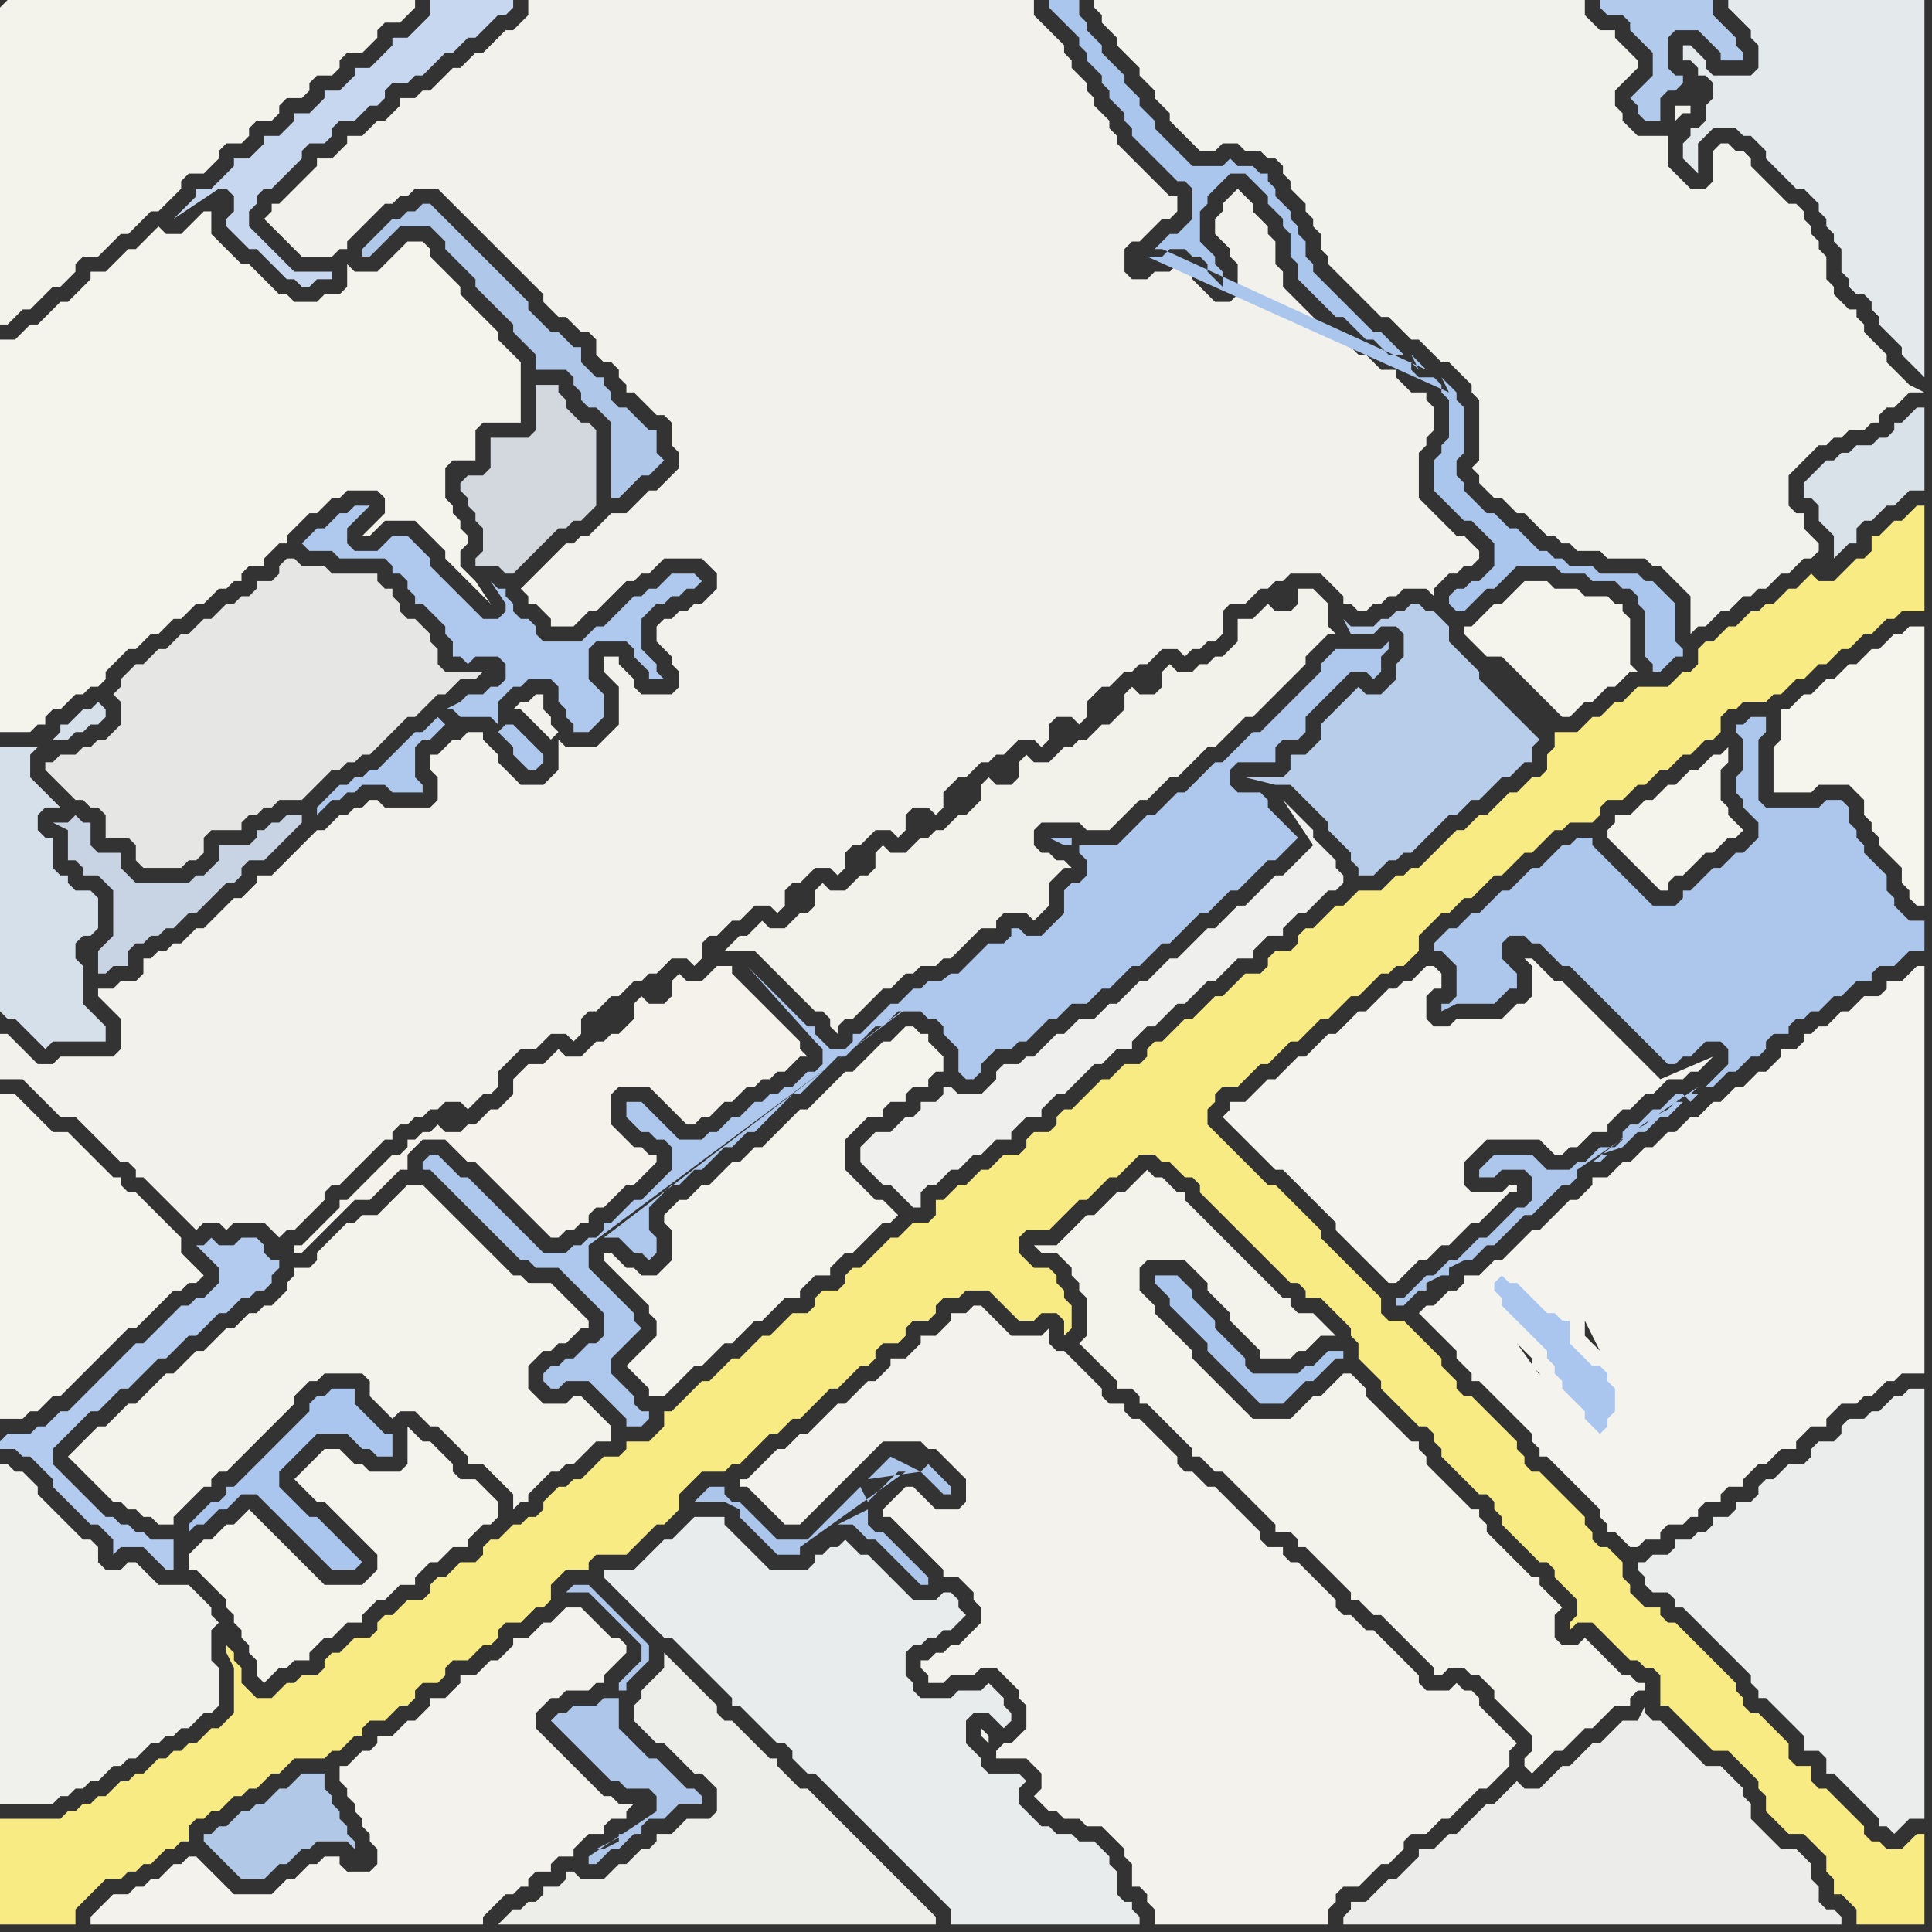 <svg width="256" height="256" xmlns="http://www.w3.org/2000/svg"><rect width="100%" height="100%" fill="#333333" stroke="none"/><script> 
var tempColor;
function hoverPath(evt){
obj = evt.target;
tempColor = obj.getAttribute("fill");
obj.setAttribute("fill","red");
//alert(tempColor);
//obj.setAttribute("stroke","red");}
function recoverPath(evt){
obj = evt.target;
obj.setAttribute("fill", tempColor);
//obj.setAttribute("stroke", tempColor);
}</script><path onmouseover="hoverPath(evt)" onmouseout="recoverPath(evt)" fill="rgb(244,243,235)" d="M  45,163l 0,0 -1,1 -2,2 0,1 -1,1 -2,0 0,1 -1,1 0,1 -1,1 -1,1 -1,0 -1,1 -1,0 -1,1 -1,1 -1,0 -1,1 -1,1 -1,1 -1,0 -2,2 -1,1 -1,0 -1,1 -1,1 -1,1 -1,1 -1,0 -1,1 -2,2 -1,0 -2,2 -1,1 -1,1 1,1 0,0 1,1 1,1 1,1 1,1 1,1 1,0 1,1 1,0 1,1 1,0 1,1 2,0 0,-1 1,-1 1,-1 1,-1 1,-1 1,0 0,-1 1,-1 1,0 1,-1 1,-1 1,-1 1,-1 1,-1 1,-1 1,-1 1,-1 1,-1 0,-1 1,-1 1,-1 1,0 1,-1 5,0 1,1 0,2 1,1 1,1 1,1 1,-1 2,0 1,1 1,1 1,0 1,1 1,1 1,1 1,1 0,1 2,0 1,1 1,1 1,1 1,1 0,2 1,-1 1,0 0,-1 1,-1 1,-1 1,-1 1,0 1,-1 1,0 1,-1 1,-1 1,-1 2,0 0,-2 -1,-1 0,0 -2,-2 -1,-1 -1,0 -1,1 -3,0 -1,-1 -1,-1 0,-3 1,-1 1,-1 1,0 1,-1 1,0 1,-1 1,-1 1,0 0,-1 -1,-1 0,0 -1,-1 -1,-1 -1,-1 -1,-1 -3,0 -1,-1 -1,0 -1,-1 -1,-1 -9,-9 -1,-1 -2,0 -1,1 -1,1 -1,1 -1,1 -2,0 -1,1 -1,0 -1,1Z"/>
<path onmouseover="hoverPath(evt)" onmouseout="recoverPath(evt)" fill="rgb(244,242,235)" d="M  60,152l 0,0 1,1 1,1 1,0 1,1 1,1 1,1 1,1 1,1 3,3 1,1 1,1 1,0 1,-1 1,0 1,-1 1,0 0,-1 1,-1 1,0 1,-1 1,-1 1,-1 1,0 1,-1 1,-1 1,-1 0,-1 -1,0 -1,-1 -1,0 -1,-1 -1,-1 -1,-1 0,-4 1,-1 4,0 1,1 1,1 1,1 1,1 1,1 1,0 1,-1 1,0 1,-1 1,-1 1,0 1,-1 1,-1 1,0 1,-1 1,0 1,-1 1,0 1,-1 1,-1 1,0 -1,-1 0,-1 -1,-1 -4,-4 -1,-1 -1,-1 -1,-1 -1,-1 0,-1 -2,0 -1,1 0,0 -1,1 -2,0 -1,-1 -1,1 0,2 -1,1 -2,0 -1,-1 -1,1 0,2 -1,1 -1,1 -1,0 -1,1 -1,0 -1,1 -1,1 -2,0 -1,-1 -1,1 0,0 -1,1 -2,0 -1,1 -1,1 0,2 -1,1 -1,1 -1,0 -1,1 -1,1 -1,0 -1,1 -2,0 -1,-1 -1,1 -1,0 -1,1 -1,0 0,1 -1,1 -1,0 -1,1 -1,1 -3,3 -1,1 -1,0 0,1 -2,2 -1,1 -1,1 -1,1 -1,0 0,1 1,0 6,-6 1,-1 2,0 1,-1 1,-1 1,-1 1,-1 1,0 0,-2 1,-1 1,-1 3,0 1,1Z"/>
<path onmouseover="hoverPath(evt)" onmouseout="recoverPath(evt)" fill="rgb(210,216,222)" d="M  61,64l 0,1 1,1 0,1 1,1 0,1 1,1 0,3 -1,1 0,1 3,0 1,1 1,0 1,-1 1,-1 4,-4 1,0 1,-1 1,0 1,-1 1,-1 0,-10 -1,-1 -1,0 -2,-2 0,-1 -1,-1 0,-1 -3,0 0,6 -1,1 -5,0 0,4 -1,1 -2,0 -1,1Z"/>
<path onmouseover="hoverPath(evt)" onmouseout="recoverPath(evt)" fill="rgb(243,242,236)" d="M  132,232l 0,1 4,0 1,1 1,1 0,2 -1,1 1,1 0,0 1,1 1,0 1,1 2,0 1,1 2,0 1,1 1,1 1,1 0,1 1,1 0,3 1,0 1,1 0,1 1,1 0,2 23,0 0,-2 1,-1 0,-1 1,-1 2,0 1,-1 1,-1 1,-1 1,0 1,-1 1,-1 0,-1 1,-1 2,0 1,-1 1,-1 1,0 1,-1 1,-1 1,-1 1,-1 1,0 1,-1 1,-1 1,-1 0,-2 1,-1 -1,-1 0,0 -1,-1 -1,-1 -1,-1 -1,-1 0,-1 -1,-1 -1,0 -1,-1 -1,1 -3,0 -1,-1 0,-1 -1,-1 -1,-1 -1,-1 -1,-1 -1,-1 -1,-1 -1,0 -1,-1 -1,-1 -1,0 -1,-1 0,-1 -1,-1 -1,-1 -1,-1 -1,-1 -1,-1 -1,0 -1,-1 0,-1 -2,0 -1,-1 0,-1 -1,-1 -1,-1 -1,-1 -1,-1 -1,-1 -1,-1 -1,0 -1,-1 -1,-1 -1,0 -1,-1 0,-1 -1,-1 -1,-1 -1,-1 -1,-1 -1,-1 -1,0 -1,-1 0,-1 -2,0 -1,-1 0,-1 -1,-1 -1,-1 -1,-1 -1,-1 -1,-1 -1,0 -1,-1 0,-2 -1,1 -4,0 -1,-1 -1,-1 -1,-1 -1,-1 -1,0 -1,1 -2,0 0,1 -1,1 -1,1 -2,0 0,1 -1,1 -1,1 -2,0 0,1 -1,1 -1,1 -1,0 -1,1 -1,1 -1,1 -1,0 -1,1 -1,1 -1,1 -1,1 -1,0 -1,1 -1,1 -1,0 -1,1 -1,1 -1,1 -1,1 -1,0 0,1 1,0 1,1 1,1 1,1 1,1 1,1 2,0 1,-1 0,0 1,-1 1,-1 1,-1 1,-1 1,-1 1,-1 1,-1 1,-1 1,-1 1,-1 5,0 1,1 1,0 1,1 1,1 1,1 1,1 0,3 -1,1 -3,0 -1,-1 -1,-1 -1,-1 -1,0 -1,1 -1,1 -1,1 0,1 1,0 1,1 1,1 1,1 1,1 1,1 1,1 1,1 0,1 2,0 1,1 1,1 0,1 1,1 0,2 -1,1 -1,1 -1,1 -1,0 -1,1 -1,0 -1,1 -1,0 0,1 1,1 0,1 2,0 1,-1 3,0 1,-1 2,0 1,1 1,1 1,1 0,1 1,1 0,3 -1,1 -1,1 -1,0 -1,1 -1,-1 0,-1 -1,-1 0,1 1,1 1,1Z"/>
<path onmouseover="hoverPath(evt)" onmouseout="recoverPath(evt)" fill="rgb(244,243,237)" d="M  191,172l -1,1 -1,0 -1,1 1,1 0,0 1,1 1,1 1,1 1,1 0,1 1,1 1,1 0,1 1,0 1,1 1,1 1,1 1,1 1,1 1,1 1,1 0,1 1,1 0,1 1,0 1,1 1,1 1,1 1,1 1,1 1,1 1,1 0,1 1,1 0,1 1,0 1,1 1,1 1,0 1,-1 2,0 0,-1 1,-1 2,0 1,-1 1,0 0,-1 1,-1 2,0 0,-1 1,-1 2,0 0,-1 1,-1 1,-1 1,0 1,-1 1,-1 2,0 0,-1 1,-1 1,-1 2,0 0,-1 2,-2 2,0 1,-1 1,0 1,-1 1,-1 1,0 1,-1 3,0 0,-54 -1,0 -1,1 0,0 -1,1 -2,0 0,1 -1,1 -2,0 -2,2 -1,0 -1,1 -1,1 -1,0 -1,1 -1,0 0,1 -1,1 -2,0 0,1 -1,1 -1,1 -1,0 -1,1 -1,1 -1,0 -1,1 -1,1 -1,0 -2,2 -1,0 -2,2 -1,0 -2,2 -1,0 -1,1 -1,1 -1,0 -1,1 -1,1 -2,0 0,1 -1,1 -1,1 -1,0 -2,2 -1,1 -1,1 -1,0 -1,1 -1,1 -2,2 -1,0 -2,2 -2,0 0,1 -1,1 -1,0 -1,1 5,-1 0,1 1,1 0,1 1,1 1,1 1,1 1,1 1,1 1,1 0,1 1,1 0,1 1,1 0,1 1,1 1,1 1,1 0,1 1,1 1,1 1,1 0,0 -15,-21 -5,1 21,20 1,0 1,-1 1,-1 0,0 -3,2 -21,-20 24,17 1,-1 -1,1 -24,-17 25,15 0,-4 -1,-1 0,-1 -1,-1 -1,-1 0,0 3,8 -25,-15 21,7 -1,-1 -1,-1 0,-3 -1,-1 0,0 3,6 -21,-7 17,1 -1,-1 0,0 1,1 -17,-1 15,0 -1,-1 -1,-1 -1,-1 -1,-1 0,0 4,4 -15,0 10,-4 0,0 -10,4Z"/>
<path onmouseover="hoverPath(evt)" onmouseout="recoverPath(evt)" fill="rgb(244,243,236)" d="M  216,108l -2,0 0,1 -1,1 0,1 1,1 0,0 1,1 1,1 1,1 1,1 1,1 1,1 1,0 0,-1 1,-1 1,0 1,-1 1,-1 1,-1 1,0 1,-1 1,-1 1,0 1,-1 -1,-1 0,0 -1,-1 0,-1 -1,-1 0,-4 1,-1 0,-2 -1,1 -1,0 -2,2 -1,0 -2,2 -1,0 -2,2 -1,0 -2,2Z"/>
<path onmouseover="hoverPath(evt)" onmouseout="recoverPath(evt)" fill="rgb(242,242,237)" d="M  238,62l 0,0 1,-1 1,-1 1,-1 1,0 1,-1 1,0 1,-1 2,0 1,-1 1,0 0,-1 1,-1 1,0 1,-1 1,-1 2,0 -2,-1 -1,-1 -1,-1 -1,-1 0,-1 -1,-1 -1,-1 -1,-1 0,-1 -1,-1 0,-1 -1,0 -1,-1 -1,-1 0,-1 -1,-1 0,-3 -1,-1 0,-1 -1,-1 0,-1 -1,-1 0,-1 -1,-1 -1,0 -1,-1 -1,-1 -1,-1 -1,-1 -1,-1 0,-1 -1,-1 -1,0 -1,-1 -1,0 -1,1 0,4 -1,1 -2,0 -1,-1 -1,-1 -1,-1 0,-4 -4,0 -1,-1 -1,-1 0,-1 -1,-1 0,-2 1,-1 2,-2 0,-1 -1,-1 -1,-1 -1,-1 0,-1 -2,0 -1,-1 -1,-1 0,-2 -65,0 0,1 1,1 0,1 1,1 1,1 0,1 1,1 1,1 1,1 0,1 1,1 1,1 0,1 1,1 1,1 0,1 1,1 1,1 1,1 1,1 2,0 1,-1 2,0 1,1 2,0 1,1 1,0 1,1 0,1 1,1 0,1 1,1 1,1 0,1 1,1 0,1 1,1 0,2 1,1 0,1 1,1 1,1 3,3 1,1 1,1 1,0 1,1 2,2 1,0 1,1 1,1 1,1 1,0 1,1 1,1 1,1 0,1 1,1 0,8 -1,1 1,1 0,1 1,1 1,1 1,0 1,1 1,1 1,0 2,2 1,1 1,0 1,1 1,0 1,1 3,0 1,1 5,0 1,1 1,0 1,1 1,1 1,1 1,1 0,5 1,-1 1,0 1,-1 1,-1 1,0 1,-1 1,-1 1,0 1,-1 1,0 1,-1 1,-1 1,0 1,-1 1,-1 1,0 1,-1 0,-1 -1,-1 0,0 -1,-1 0,-2 -1,0 -1,-1 0,-4 1,-1 -16,-46 1,-1 1,0 0,-1 -2,0 0,2 16,46Z"/>
<path onmouseover="hoverPath(evt)" onmouseout="recoverPath(evt)" fill="rgb(244,243,235)" d="M  0,1l 0,42 1,0 1,-1 0,0 1,-1 1,0 1,-1 1,-1 1,-1 1,0 1,-1 1,-1 0,-1 1,-1 2,0 2,-2 1,-1 1,0 1,-1 1,-1 1,-1 1,0 1,-1 1,-1 1,-1 0,-1 1,-1 2,0 1,-1 1,-1 0,-1 1,-1 2,0 1,-1 0,-1 1,-1 2,0 1,-1 0,-1 1,-1 2,0 1,-1 0,-1 1,-1 2,0 1,-1 0,-1 1,-1 2,0 1,-1 1,-1 0,-1 1,-1 2,0 1,-1 1,-1 0,-1 -54,0 -1,1Z"/>
<path onmouseover="hoverPath(evt)" onmouseout="recoverPath(evt)" fill="rgb(242,241,235)" d="M  9,140l -1,0 -1,1 -2,0 -1,-1 -1,-1 -1,-1 -1,-1 -1,0 0,6 3,0 1,1 1,1 1,1 1,1 1,1 2,0 1,1 3,3 1,1 1,1 1,0 1,1 0,1 1,0 1,1 1,1 1,1 1,1 1,1 1,1 1,1 1,-1 2,0 1,1 1,-1 4,0 1,1 1,1 0,0 1,-1 1,0 3,-3 1,-1 0,-1 1,-1 1,0 1,-1 1,-1 3,-3 1,-1 1,0 0,-1 1,-1 1,0 1,-1 1,0 1,-1 1,0 1,-1 2,0 1,1 1,-1 1,-1 1,0 1,-1 0,-2 1,-1 1,-1 1,-1 2,0 1,-1 1,-1 2,0 1,1 1,-1 0,-2 1,-1 1,0 1,-1 1,-1 1,0 1,-1 1,-1 1,0 1,-1 1,0 2,-2 2,0 1,1 1,-1 0,-2 1,-1 1,0 1,-1 1,-1 1,0 1,-1 1,-1 2,0 1,1 1,-1 0,-2 1,-1 1,0 1,-1 1,-1 2,0 1,1 1,-1 0,-2 1,-1 1,0 1,-1 1,-1 2,0 1,1 1,-1 0,-2 1,-1 2,0 1,1 1,-1 0,-2 1,-1 1,-1 1,0 1,-1 1,-1 1,0 1,-1 1,0 1,-1 1,-1 2,0 1,1 1,-1 0,-2 1,-1 2,0 1,1 1,-1 0,-2 1,-1 1,-1 1,0 1,-1 1,-1 1,0 1,-1 1,0 1,-1 1,-1 2,0 1,1 1,-1 1,0 1,-1 1,0 1,-1 0,-3 1,-1 2,0 1,-1 1,-1 1,0 1,-1 1,0 1,-1 4,0 1,1 1,1 1,1 0,1 1,0 1,1 1,0 1,-1 1,0 1,-1 1,0 1,-1 3,0 1,1 0,-1 1,-1 1,-1 1,0 1,-1 1,0 1,-1 0,-1 -1,-1 0,0 -1,-1 -1,0 -1,-1 -1,-1 -1,-1 -1,-1 -1,-1 0,-6 1,-1 0,-1 1,-1 0,-3 -1,-1 0,-1 -2,0 -1,-1 -1,-1 0,-1 -2,0 -1,-1 -1,-1 -1,0 -1,-1 -2,-2 -1,0 -1,-1 -1,-1 -1,-1 -1,-1 -1,-1 -1,-1 0,-2 -1,-1 0,-3 -1,-1 0,-1 -1,-1 -1,-1 0,-1 -1,-1 -1,-1 -1,1 0,0 -1,1 0,1 -1,1 0,2 1,1 0,0 1,1 0,1 1,1 0,4 -1,1 -2,0 -1,-1 -1,-1 -1,-1 0,-1 -1,0 -1,-1 -1,1 -2,0 -1,1 -2,0 -1,-1 0,-3 1,-1 1,0 1,-1 1,-1 1,-1 1,0 1,-1 0,-2 -1,0 -1,-1 -1,-1 -1,-1 -1,-1 -1,-1 -1,-1 -1,-1 0,-1 -1,-1 0,-1 -1,-1 -1,-1 0,-1 -1,-1 0,-1 -1,-1 -1,-1 0,-1 -1,-1 0,-1 -1,-1 -1,-1 -1,-1 -1,-1 0,-2 -67,0 0,2 -1,1 -1,1 -1,0 -1,1 -1,1 -1,1 -1,0 -1,1 -1,1 -1,0 -1,1 -1,1 -1,1 -1,0 -1,1 -2,0 0,1 -1,1 -1,1 -1,0 -1,1 -1,1 -2,0 0,1 -1,1 -1,1 -2,0 0,1 -3,3 -1,1 -1,1 -1,0 0,1 -1,1 1,1 0,0 1,1 1,1 1,1 1,1 4,0 1,-1 1,0 0,-1 3,-3 1,-1 1,-1 1,0 1,-1 1,0 1,-1 3,0 1,1 1,1 1,1 1,1 1,1 1,1 1,1 1,1 1,1 1,1 1,1 1,1 1,1 1,1 0,1 1,1 1,1 1,0 1,1 1,1 1,0 1,1 0,2 1,1 1,0 1,1 0,1 1,1 0,1 1,0 1,1 1,1 1,1 1,0 1,1 0,3 1,1 0,2 -1,1 -2,2 -1,0 -3,3 -2,0 -1,1 -1,1 -1,1 -1,0 -1,1 -1,0 -1,1 -1,1 -1,1 -1,1 -1,1 -1,1 1,1 0,1 1,0 1,1 1,1 0,1 3,0 1,-1 0,0 1,-1 1,0 1,-1 1,-1 1,-1 1,-1 1,0 1,-1 1,0 1,-1 1,-1 5,0 1,1 1,1 0,2 -1,1 -1,1 -1,0 -1,1 -1,0 -1,1 -1,0 -1,1 0,2 1,1 0,0 1,1 0,1 1,1 0,2 -1,1 -4,0 -1,-1 0,-1 -1,-1 -1,-1 0,-1 -2,0 0,2 1,1 0,0 1,1 0,5 -1,1 -1,1 -1,1 -4,0 -1,-1 0,4 -1,1 -1,1 -3,0 -1,-1 -1,-1 -1,-1 0,-1 -1,-1 -1,-1 0,-1 -2,0 -1,1 -1,0 -1,1 -1,1 -1,0 0,2 1,1 0,3 -1,1 -6,0 -1,-1 -1,0 -1,1 -1,0 -1,1 -1,0 -1,1 -1,1 -1,0 -1,1 -1,1 -1,1 -1,1 -1,1 -1,1 -2,0 0,1 -1,1 -1,1 -1,0 -1,1 -1,1 -1,1 -1,1 -1,0 -1,1 -1,1 -1,0 -1,1 -1,0 -1,1 -1,0 0,2 -1,1 -2,0 -1,1 -2,0 0,1 1,1 0,0 1,1 1,1 0,4 -1,1 -6,0 64,-42 1,-1 0,0 -1,-1 0,-1 -1,-1 0,-2 -1,0 -1,1 -1,0 -1,1 1,0 1,1 0,0 1,1 1,1 1,1 -64,42Z"/>
<path onmouseover="hoverPath(evt)" onmouseout="recoverPath(evt)" fill="rgb(170,198,238)" d="M  43,185l -1,0 -1,1 0,1 -1,1 -1,1 -1,1 -1,1 -1,1 -1,1 -1,1 -1,1 -1,1 -1,1 -1,0 0,1 -1,1 -1,0 -1,1 -1,1 -1,1 0,1 1,-1 1,0 1,-1 0,0 1,-1 1,0 1,-1 1,-1 2,0 1,1 1,1 1,1 1,1 1,1 1,1 1,1 1,1 1,1 1,1 3,0 1,-1 -1,-1 0,0 -1,-1 -1,-1 -1,-1 -1,-1 -1,-1 -1,0 -1,-1 -1,-1 -1,-1 -1,-1 0,-2 1,-1 1,-1 3,-3 4,0 1,1 1,1 1,0 1,1 2,0 0,-3 -1,0 -1,-1 -1,-1 -1,-1 -1,-1 0,-2 -3,0 -1,1Z"/>
<path onmouseover="hoverPath(evt)" onmouseout="recoverPath(evt)" fill="rgb(244,243,236)" d="M  83,181l 2,2 1,1 0,1 2,0 1,-1 0,0 1,-1 1,-1 1,-1 1,0 3,-3 1,0 1,-1 1,-1 1,-1 1,0 3,-3 2,0 0,-1 1,-1 1,-1 2,0 0,-1 1,-1 1,-1 1,0 1,-1 1,-1 1,-1 1,-1 1,0 1,-1 -1,-1 0,0 -1,-1 -1,0 -1,-1 -1,-1 -1,-1 -1,-1 0,-4 1,-1 1,-1 1,-1 2,0 0,-1 1,-1 2,0 0,-1 1,-1 2,0 0,-1 1,-1 1,0 0,-2 -1,-1 0,0 -1,-1 0,-1 -1,0 -1,-1 -1,0 -2,2 -1,0 -1,1 -1,1 -1,1 -1,1 -1,0 -1,1 -1,1 -1,1 -1,1 -1,1 -1,0 -1,1 -3,3 -1,1 -1,0 -1,1 -1,1 -1,0 -3,3 -1,0 -1,1 -1,1 -1,0 -1,1 -1,1 0,1 1,1 0,4 -1,1 -1,1 -2,0 -1,-1 -1,0 -1,-1 -1,-1 -1,0 0,1 1,1 0,0 1,1 1,1 1,1 1,1 1,1 0,1 1,1 0,2 -1,1 -1,1 -1,1 -1,1Z"/>
<path onmouseover="hoverPath(evt)" onmouseout="recoverPath(evt)" fill="rgb(237,238,234)" d="M  101,255l 23,0 0,-1 -1,-1 0,0 -1,-1 -1,-1 -1,-1 -1,-1 -1,-1 -1,-1 -1,-1 -1,-1 -1,-1 -1,-1 -1,-1 -1,-1 -1,-1 -1,-1 -1,-1 -1,-1 -1,0 -1,-1 -1,-1 -1,-1 0,-1 -1,0 -1,-1 -1,-1 -1,-1 -1,-1 -1,-1 -1,0 -1,-1 0,-1 -1,-1 -1,-1 -1,-1 -1,-1 -1,-1 -1,-1 -1,-1 0,2 -1,1 -1,1 -1,1 0,1 -1,1 0,2 1,1 0,0 1,1 1,1 1,0 1,1 1,1 1,1 1,1 1,0 1,1 1,1 0,3 -1,1 -3,0 -1,1 -1,1 -2,0 0,1 -1,1 -1,0 -1,1 -1,1 -1,0 -1,1 -1,1 -3,0 -1,-1 -1,0 0,1 -1,1 -2,0 0,1 -1,1 -1,0 -1,1 -1,0 -1,1 -1,1Z"/>
<path onmouseover="hoverPath(evt)" onmouseout="recoverPath(evt)" fill="rgb(243,242,234)" d="M  102,123l 0,0 -1,-1 -1,1 -1,1 -1,0 -1,1 -1,1 4,0 1,1 1,1 1,1 1,1 1,1 1,1 1,1 1,1 1,0 1,1 0,1 1,1 0,-1 1,-1 1,0 2,-2 1,-1 1,-1 1,0 2,-2 1,0 1,-1 2,0 1,-1 1,0 1,-1 1,-1 1,-1 1,-1 2,0 0,-1 1,-1 3,0 1,1 1,-1 0,0 1,-1 0,-3 1,-1 1,-1 1,0 -1,-1 -1,0 -1,-1 -1,0 -1,-1 0,-2 1,-1 5,0 1,1 3,0 1,-1 0,0 1,-1 1,-1 1,-1 1,0 1,-1 1,-1 1,-1 1,0 1,-1 1,-1 1,-1 1,-1 1,0 1,-1 1,-1 1,-1 1,-1 1,0 2,-2 1,-1 4,-4 0,-1 1,-1 1,-1 1,-1 1,0 -1,-1 0,-3 -1,-1 -1,-1 -2,0 0,2 -1,1 -2,0 -1,-1 -1,1 -1,1 -2,0 0,3 -1,1 -1,1 -1,0 -1,1 -1,0 -1,1 -2,0 -1,-1 -1,1 0,2 -1,1 -2,0 -1,-1 -1,1 0,2 -1,1 -1,1 -1,0 -1,1 -1,1 -1,0 -1,1 -1,0 -1,1 -1,1 -2,0 -1,-1 -1,1 0,2 -1,1 -2,0 -1,-1 -1,1 0,2 -2,2 -1,0 -2,2 -1,0 -1,1 -1,0 -1,1 -1,1 -2,0 -1,-1 -1,1 0,2 -1,1 -1,0 -1,1 -1,1 -2,0 -1,-1 -1,1 0,2 -1,1 -1,0 -2,2Z"/>
<path onmouseover="hoverPath(evt)" onmouseout="recoverPath(evt)" fill="rgb(174,200,237)" d="M  125,130l -2,0 -1,1 -1,0 -1,1 -1,1 -1,0 -1,1 -2,2 -1,1 -1,0 0,1 -1,1 -2,0 -1,-1 -1,-1 0,-1 -1,0 -1,-1 -1,-1 -1,-1 -1,-1 -1,-1 -1,-1 -1,-1 -1,-1 9,10 1,1 0,2 -1,1 -1,0 -1,1 -1,1 -1,0 -1,1 -1,0 -1,1 -1,0 -1,1 -1,1 -1,0 -1,1 -1,1 -1,0 -1,1 -3,0 -1,-1 -1,-1 -1,-1 -1,-1 -1,-1 -2,0 0,2 1,1 0,0 1,1 1,0 1,1 1,0 1,1 0,3 -1,1 -1,1 -1,1 -1,1 -1,0 -1,1 -1,1 -1,1 -1,0 0,1 -1,1 -1,0 -1,1 -1,0 -1,1 -3,0 -1,-1 -2,-2 -1,-1 -5,-5 -1,-1 -1,0 -1,-1 -1,-1 -1,-1 -1,0 -1,1 0,1 1,0 1,1 1,1 10,10 1,0 1,1 3,0 2,2 1,1 2,2 1,1 0,3 -1,1 -1,0 -1,1 -1,1 -1,0 -1,1 -1,0 -1,1 0,1 1,1 1,0 1,-1 3,0 1,1 1,1 1,1 1,1 1,1 0,1 2,0 1,-1 0,-1 -1,0 -1,-1 0,-1 -1,-1 -1,-1 -1,-1 0,-2 2,-2 1,-1 1,-1 -1,-1 0,-1 -1,-1 -1,-1 -1,-1 -1,-1 -1,-1 -1,-1 0,-3 47,-35 -45,34 2,0 1,1 1,1 1,0 1,1 1,-1 0,-2 -1,-1 0,-3 1,-1 2,-2 1,0 1,-1 1,-1 1,0 1,-1 1,-1 1,-1 1,0 2,-2 1,0 1,-1 1,-1 1,-1 1,-1 1,-1 1,0 1,-1 1,-1 2,-2 1,-1 1,0 1,-1 1,-1 1,-1 1,-1 1,0 1,-1 1,-1 3,0 1,1 1,0 1,1 0,1 1,1 1,1 0,3 1,1 1,0 1,-1 0,-1 1,-1 1,-1 2,0 1,-1 1,0 1,-1 1,-1 1,-1 1,0 1,-1 1,-1 2,0 1,-1 1,-1 1,0 2,-2 1,-1 1,0 1,-1 1,-1 1,-1 1,0 1,-1 1,-1 1,-1 1,-1 1,0 1,-1 2,-2 1,0 1,-1 1,-1 1,-1 1,-1 1,0 1,-1 1,-1 1,-1 -1,-1 0,0 -1,-1 -1,-1 -1,-1 0,-1 -1,-1 -3,0 -1,-1 0,-2 1,-1 5,0 0,-2 1,-1 2,0 1,-1 0,-2 1,-1 2,-2 1,-1 2,-2 2,0 1,1 1,-1 0,-2 1,-1 0,-1 -1,1 -6,0 -1,1 0,0 -1,1 0,1 -1,1 -1,1 -1,1 -1,1 -1,1 -1,1 -1,1 -1,1 -1,0 -1,1 -1,1 -1,1 -1,1 -1,0 -1,1 -1,1 -1,1 -1,1 -1,0 -2,2 -1,1 -1,0 -1,1 -1,1 -1,1 -1,1 -5,0 0,1 1,1 0,2 -1,1 -1,0 -1,1 0,3 -1,1 -1,1 -1,1 -2,0 -1,-1 -1,0 0,1 -1,1 -2,0 -2,2 -1,1 -1,1 -1,0 -46,35 45,-34 17,-18 0,-1 -3,0 2,1 1,0 -17,18Z"/>
<path onmouseover="hoverPath(evt)" onmouseout="recoverPath(evt)" fill="rgb(243,242,235)" d="M  145,161l -1,0 -1,1 -1,1 -1,1 -1,1 -3,0 1,1 2,0 1,1 1,1 0,1 1,1 0,1 1,1 0,5 -1,1 1,1 0,0 1,1 1,1 1,1 1,1 0,1 2,0 1,1 0,1 1,0 1,1 1,1 1,1 1,1 1,1 1,1 0,1 1,0 1,1 1,1 1,0 1,1 1,1 1,1 1,1 1,1 1,1 1,1 0,1 2,0 1,1 0,1 1,0 1,1 1,1 1,1 1,1 1,1 1,1 0,1 1,0 1,1 1,1 1,0 1,1 1,1 1,1 1,1 1,1 1,1 1,1 0,1 1,0 1,-1 2,0 1,1 1,0 1,1 1,1 0,1 1,1 1,1 1,1 1,1 1,1 0,2 -1,1 0,1 1,1 1,-1 1,-1 1,-1 1,0 1,-1 1,-1 1,-1 1,0 1,-1 1,-1 1,-1 2,0 0,-1 1,-1 1,0 0,-1 -1,0 -1,-1 -1,0 -1,-1 -1,-1 -1,-1 -1,-1 -1,-1 -1,1 -2,0 -1,-1 0,-3 1,-1 -1,-1 -1,-1 -1,-1 0,-1 -1,0 -1,-1 -1,-1 -1,-1 -1,-1 -1,-1 -1,-1 0,-1 -1,-1 0,-1 -1,0 -6,-6 0,-1 -1,-1 0,-1 -1,0 -1,-1 -1,-1 -1,-1 -1,-1 -1,-1 -1,-1 0,-1 -1,-1 -1,-1 -1,0 -1,1 0,0 -1,1 -1,1 -1,0 -1,1 -1,1 -1,1 -5,0 -1,-1 -1,-1 -1,-1 -1,-1 -1,-1 -1,-1 -1,-1 -1,-1 0,-1 -1,-1 -1,-1 -1,-1 -1,-1 -1,-1 0,-1 -1,-1 -1,-1 0,-3 1,-1 5,0 1,1 1,1 1,1 0,1 1,1 1,1 1,1 0,1 1,1 1,1 1,1 1,1 0,1 4,0 1,-1 1,0 1,-1 1,-1 2,0 -1,-1 0,0 -1,-1 -1,-1 -2,0 -1,-1 0,-1 -1,0 -1,-1 -1,-1 -1,-1 -1,-1 -1,-1 -1,-1 -1,-1 -1,-1 -1,-1 -1,-1 -1,-1 -1,-1 -1,-1 0,-1 -1,0 -1,-1 -1,-1 -1,0 -1,-1 -1,1 -2,2 -1,0 -3,3Z"/>
<path onmouseover="hoverPath(evt)" onmouseout="recoverPath(evt)" fill="rgb(170,198,237)" d="M  154,169l -1,0 0,1 1,1 0,0 1,1 0,1 1,1 1,1 1,1 1,1 1,1 0,1 1,1 1,1 1,1 1,1 1,1 1,1 1,1 3,0 1,-1 2,-2 1,0 1,-1 1,-1 1,-1 1,0 0,-1 -2,0 -1,1 -1,1 -1,0 -1,1 -6,0 -1,-1 0,-1 -1,-1 -1,-1 -1,-1 -1,-1 0,-1 -1,-1 -1,-1 -1,-1 0,-1 -1,-1 -1,-1Z"/>
<path onmouseover="hoverPath(evt)" onmouseout="recoverPath(evt)" fill="rgb(173,199,236)" d="M  196,121l -1,0 -1,1 -1,1 -1,0 -1,1 -1,1 0,1 1,0 1,1 1,1 0,4 -1,1 -1,0 0,1 2,-1 5,0 1,-1 0,0 1,-1 1,0 0,-2 -1,-1 0,0 -1,-1 0,-2 1,-1 2,0 1,1 1,0 1,1 1,1 1,1 1,0 1,1 1,1 1,1 1,1 1,1 1,1 1,1 1,1 1,1 1,1 1,1 1,1 1,1 1,0 1,-1 1,0 1,-1 1,-1 2,0 1,1 0,2 -1,1 -1,1 -1,1 1,0 1,-1 1,-1 1,0 1,-1 1,-1 1,0 1,-1 0,-1 1,-1 2,0 0,-1 1,-1 1,0 1,-1 1,0 1,-1 1,-1 1,0 1,-1 1,-1 2,0 0,-1 1,-1 2,0 1,-1 1,-1 2,0 0,-4 -2,0 -1,-1 -1,-1 0,-1 -1,-1 0,-2 -1,-1 -1,-1 -1,-1 0,-1 -1,-1 0,-1 -1,-1 0,-2 -1,-1 -2,0 -1,1 -7,0 -1,-1 0,-8 1,-1 0,-2 -2,0 -1,1 -1,0 0,1 1,1 0,4 -1,1 0,2 1,1 0,1 1,1 1,1 0,2 -1,1 -1,1 -1,0 -1,1 -1,1 -1,0 -1,1 -1,1 -1,1 -1,0 0,1 -1,1 -3,0 -1,-1 -1,-1 -1,-1 -1,-1 -1,-1 -1,-1 -1,-1 -1,-1 0,-1 -2,0 -1,1 -1,0 -1,1 -1,1 -1,1 -1,0 -1,1 -1,1 -1,1 -1,0 -1,1 -1,1 -1,1 29,23 -1,1 1,0 -1,1 -1,-1 -1,0 -1,1 0,0 -1,1 -1,0 -1,1 -1,1 -1,0 -1,1 0,1 -1,1 -2,0 -1,1 -1,1 -1,0 -1,1 -3,0 -1,-1 -1,-1 -5,0 -1,1 0,0 -1,1 0,1 2,0 1,-1 3,0 1,1 0,3 -1,1 -1,0 -1,1 -3,3 -1,0 -3,3 -1,0 -1,1 -1,1 -1,0 -1,1 -1,1 -1,1 -1,0 0,1 1,0 1,-1 0,0 1,-1 1,0 0,-1 2,-1 1,0 0,-1 2,-1 1,0 1,-1 1,-1 1,0 1,-1 1,-1 1,-1 1,-1 1,0 1,-1 3,-3 1,0 1,-1 0,-1 16,-11 -29,-23 15,33 1,0 1,-1 -1,0 3,-1 1,-1 1,-1 1,0 1,-1 1,-1 1,0 1,-1 1,-1 -1,0 -1,1 -2,1 -1,1 -2,1 -5,4 -15,-33Z"/>
<path onmouseover="hoverPath(evt)" onmouseout="recoverPath(evt)" fill="rgb(235,237,236)" d="M  221,211l 0,0 1,1 0,1 1,0 1,1 1,1 1,1 1,1 1,1 1,1 1,1 1,1 1,1 0,1 1,1 0,1 1,0 1,1 1,1 1,1 1,1 1,1 0,2 2,0 1,1 0,2 1,0 1,1 1,1 1,1 1,1 1,1 1,1 0,1 1,0 1,1 1,-1 0,0 1,-1 2,0 0,-57 -2,0 -1,1 -1,0 -1,1 -1,1 -1,0 -1,1 -2,0 -1,1 0,1 -1,1 -2,0 -1,1 0,1 -1,1 -2,0 -1,1 -1,1 -1,0 -1,1 0,1 -1,1 -2,0 0,1 -1,1 -2,0 0,1 -1,1 -1,0 -1,1 -2,0 0,1 -1,1 -2,0 -1,1 -1,0 0,1 1,1 0,1 1,1Z"/>
<path onmouseover="hoverPath(evt)" onmouseout="recoverPath(evt)" fill="rgb(228,233,236)" d="M  245,37l 0,1 1,1 1,0 1,1 0,1 1,1 0,1 1,1 1,1 1,1 0,1 1,1 1,1 1,1 0,-50 -26,0 0,1 1,1 0,0 1,1 1,1 0,1 1,1 0,3 -1,1 -5,0 -1,-1 0,-1 -1,-1 -1,-1 -1,0 0,2 1,0 1,1 0,1 1,0 1,1 0,2 -1,1 0,2 -1,1 -1,0 0,1 -1,1 0,2 1,1 0,0 1,1 0,-4 1,-1 1,-1 3,0 1,1 1,0 1,1 1,1 0,1 1,1 1,1 1,1 1,1 1,0 1,1 1,1 0,1 1,1 0,1 1,1 0,1 1,1 0,3 1,1Z"/>
<path onmouseover="hoverPath(evt)" onmouseout="recoverPath(evt)" fill="rgb(244,243,236)" d="M  0,50l 0,47 4,0 1,-1 1,0 0,-1 1,-1 1,0 1,-1 1,-1 1,0 1,-1 1,0 1,-1 0,-1 1,-1 1,-1 1,-1 1,0 1,-1 1,-1 1,0 1,-1 1,-1 1,0 1,-1 1,-1 1,0 1,-1 1,-1 1,0 1,-1 1,0 0,-1 1,-1 2,0 0,-1 1,-1 1,-1 1,0 0,-1 1,-1 1,-1 1,-1 1,0 1,-1 1,-1 1,0 1,-1 4,0 1,1 0,2 -1,1 -2,2 1,0 1,-1 1,-1 4,0 1,1 1,1 1,1 1,1 0,1 1,1 1,1 1,1 1,1 1,1 1,1 -2,-3 -2,-2 0,-2 1,-1 0,-1 -1,-1 0,-1 -1,-1 0,-1 -1,-1 0,-4 1,-1 3,0 0,-4 1,-1 5,0 0,-8 -1,-1 -1,-1 -1,-1 0,-1 -1,-1 -1,-1 -1,-1 -1,-1 -1,-1 0,-1 -1,-1 -1,-1 -1,-1 -1,-1 0,-1 -1,-1 -2,0 -1,1 0,0 -1,1 -2,2 -3,0 -1,-1 0,3 -1,1 -2,0 -1,1 -3,0 -1,-1 -1,0 -1,-1 -1,-1 -1,-1 -1,-1 -1,0 -1,-1 -1,-1 -1,-1 -1,-1 0,-3 -1,0 -1,1 -1,1 -1,1 -2,0 -1,-1 -1,1 0,0 -1,1 -1,1 -1,0 -1,1 -1,1 -1,1 -2,0 0,1 -1,1 -1,1 -1,1 -1,0 -1,1 -1,1 -1,1 -1,0 -2,2 -2,0 0,5 28,-23 0,0 -28,23Z"/>
<path onmouseover="hoverPath(evt)" onmouseout="recoverPath(evt)" fill="rgb(244,243,236)" d="M  1,145l -1,0 0,43 3,0 1,-1 1,0 1,-1 1,-1 1,0 1,-1 1,-1 1,-1 1,-1 1,-1 2,-2 1,-1 1,-1 1,0 1,-1 1,-1 1,-1 1,-1 1,-1 1,0 1,-1 1,0 1,-1 -1,-1 -1,-1 -1,-1 0,-2 -1,-1 -1,-1 -1,-1 -1,-1 -1,-1 -1,-1 -1,0 -1,-1 0,-1 -1,0 -1,-1 -1,-1 -1,-1 -1,-1 -1,-1 -1,-1 -2,0 -1,-1 -1,-1 -3,-3Z"/>
<path onmouseover="hoverPath(evt)" onmouseout="recoverPath(evt)" fill="rgb(240,241,237)" d="M  0,226l 0,13 7,0 1,-1 1,0 1,-1 1,0 1,-1 1,0 1,-1 1,-1 1,0 1,-1 1,0 1,-1 1,-1 1,0 1,-1 1,0 1,-1 1,0 1,-1 1,-1 1,0 1,-1 0,-5 -1,-1 0,-4 1,-1 -1,-1 0,-1 -1,-1 -1,-1 -1,-1 -4,0 -1,-1 -2,-2 -1,0 -1,1 -2,0 -1,-1 0,-2 -1,-1 -1,0 -1,-1 -1,-1 -1,-1 -1,-1 -1,-1 -1,-1 0,-1 -1,-1 -1,-1 -1,0 -1,-1 -1,0Z"/>
<path onmouseover="hoverPath(evt)" onmouseout="recoverPath(evt)" fill="rgb(249,235,132)" d="M  0,246l 0,9 10,0 0,-2 1,-1 1,-1 1,-1 1,-1 2,0 1,-1 1,0 1,-1 1,0 1,-1 1,-1 1,0 1,-1 1,0 0,-2 1,-1 1,0 1,-1 1,0 1,-1 1,-1 1,0 1,-1 1,0 2,-2 1,0 1,-1 1,-1 4,0 1,-1 1,0 2,-2 1,0 0,-1 1,-1 2,0 1,-1 1,-1 1,0 1,-1 0,-1 1,-1 2,0 1,-1 0,-1 1,-1 2,0 1,-1 1,-1 1,0 1,-1 0,-1 1,-1 2,0 1,-1 1,-1 1,0 1,-1 0,-2 1,-1 1,-1 3,0 0,-1 1,-1 4,0 1,-1 1,-1 1,-1 1,-1 1,0 1,-1 1,-1 0,-2 1,-1 1,-1 1,-1 3,0 1,-1 1,0 1,-1 1,-1 1,-1 1,-1 1,0 1,-1 1,-1 1,0 1,-1 1,-1 2,-2 1,0 2,-2 1,-1 1,0 1,-1 0,-1 1,-1 2,0 1,-1 0,-1 1,-1 2,0 1,-1 0,-1 1,-1 2,0 1,-1 3,0 1,1 1,1 1,1 1,1 2,0 1,-1 2,0 1,1 0,2 1,-1 0,-3 -1,-1 0,-1 -1,-1 0,-1 -1,-1 -2,0 -1,-1 -1,-1 0,-2 1,-1 3,0 1,-1 1,-1 1,-1 1,-1 1,0 1,-1 1,-1 1,-1 1,0 2,-2 1,-1 2,0 1,1 1,0 1,1 1,1 1,0 1,1 0,1 1,1 1,1 1,1 1,1 1,1 1,1 1,1 1,1 1,1 1,1 1,1 1,1 1,0 1,1 0,1 2,0 1,1 1,1 1,1 1,1 0,1 1,1 0,2 2,2 1,1 0,1 1,1 1,1 1,1 1,1 1,1 1,0 1,1 0,1 1,1 0,1 1,1 1,1 1,1 1,1 1,1 1,0 1,1 0,1 1,1 0,1 1,1 1,1 1,1 1,1 1,1 1,0 1,1 0,1 1,1 1,1 1,1 0,2 -1,1 0,1 1,-1 2,0 1,1 1,1 1,1 1,1 1,1 1,0 1,1 1,0 1,1 0,4 1,0 1,1 1,1 1,1 1,1 1,1 1,1 2,0 1,1 1,1 1,1 1,1 0,1 1,1 0,2 1,1 1,1 1,1 2,0 1,1 1,1 1,1 0,2 1,1 0,2 1,0 1,1 1,1 0,2 9,0 0,-12 -1,0 -1,1 0,0 -1,1 -2,0 -1,-1 -1,0 -1,-1 0,-1 -1,-1 -1,-1 -1,-1 -1,-1 -1,-1 -1,0 -1,-1 0,-2 -2,0 -1,-1 0,-2 -1,-1 -1,-1 -1,-1 -1,-1 -1,0 -1,-1 0,-1 -1,-1 0,-1 -1,-1 -1,-1 -1,-1 -1,-1 -1,-1 -1,-1 -1,-1 -1,-1 -1,0 -1,-1 0,-1 -2,0 -1,-1 -1,-1 0,-1 -1,-1 0,-2 -1,-1 -1,-1 -1,0 -1,-1 0,-1 -1,-1 0,-1 -1,-1 -1,-1 -1,-1 -1,-1 -1,-1 -1,-1 -1,0 -1,-1 0,-1 -1,-1 0,-1 -1,-1 -1,-1 -1,-1 -1,-1 -1,-1 -1,-1 -1,0 -1,-1 0,-1 -1,-1 -1,-1 0,-1 -1,-1 -1,-1 -1,-1 -1,-1 -1,-1 -2,0 -1,-1 0,-2 -1,-1 -1,-1 -1,-1 -1,-1 -1,-1 -1,-1 -1,-1 -1,-1 0,-1 -1,-1 -1,-1 -1,-1 -1,-1 -1,-1 -1,-1 -1,0 -1,-1 -1,-1 -1,-1 -1,-1 -1,-1 -1,-1 -1,-1 -1,-1 0,-2 1,-1 0,-1 1,-1 2,0 1,-1 1,-1 1,-1 1,0 1,-1 1,-1 1,-1 1,0 1,-1 1,-1 1,-1 1,0 1,-1 1,-1 1,-1 1,0 1,-1 1,-1 1,-1 1,0 1,-1 1,0 1,-1 1,-1 0,-2 1,-1 1,-1 1,-1 1,0 1,-1 1,-1 1,0 2,-2 1,-1 1,0 1,-1 1,-1 1,-1 1,0 2,-2 1,-1 1,0 1,-1 3,0 1,-1 0,-1 1,-1 2,0 1,-1 1,-1 1,0 1,-1 1,-1 1,0 1,-1 1,-1 1,0 1,-1 1,-1 1,0 1,-1 0,-2 1,-1 1,0 1,-1 3,0 1,-1 1,0 1,-1 1,-1 1,0 1,-1 1,-1 1,0 1,-1 1,-1 1,0 1,-1 1,-1 1,0 1,-1 1,-1 1,0 1,-1 3,0 0,-14 -1,0 -1,1 0,0 -1,1 -1,0 -1,1 -1,1 -1,0 0,2 -1,1 -1,0 -1,1 -1,1 -1,1 -2,0 -1,-1 -1,1 0,0 -1,1 -1,0 -1,1 -1,1 -1,0 -1,1 -1,0 -1,1 -1,1 -1,0 -1,1 -1,1 -1,0 -1,1 0,2 -1,1 -1,0 -1,1 -1,1 -4,0 -1,1 -1,1 -1,0 -2,2 -1,0 -2,2 -3,0 0,2 -1,1 0,2 -1,1 -1,0 -2,2 -1,0 -2,2 -1,1 -1,0 -1,1 -1,1 -1,0 -1,1 -1,1 -1,1 -1,1 -1,1 -1,0 -1,1 -1,0 -1,1 -1,1 -3,0 -1,1 -1,1 -1,0 -1,1 -1,1 -1,1 -1,0 -1,1 0,1 -1,1 -2,0 -1,1 0,1 -1,1 -2,0 -1,1 -2,2 -1,0 -1,1 -1,1 -1,1 -1,0 -1,1 -1,1 -1,1 -1,0 -1,1 0,1 -1,1 -2,0 -1,1 -1,1 -1,0 -1,1 -1,1 -1,1 -1,1 -1,0 -1,1 0,1 -1,1 -2,0 -1,1 0,1 -1,1 -2,0 -1,1 -1,1 -1,0 -1,1 -1,1 -1,0 -1,1 -1,1 -1,0 0,2 -1,1 -2,0 -1,1 -1,1 -1,0 -1,1 -1,1 -1,1 -1,1 -1,0 -1,1 0,1 -1,1 -2,0 -1,1 0,1 -1,1 -2,0 -1,1 -1,1 -1,1 -1,0 -1,1 -2,2 -1,0 -2,2 -1,1 -1,0 -1,1 -1,1 -1,1 -1,1 -1,0 0,2 -1,1 -1,1 -3,0 0,1 -1,1 -2,0 -1,1 -1,1 -1,1 -1,0 -1,1 -1,0 -1,1 -1,1 0,1 -1,1 -1,0 -1,1 -1,0 -1,1 -1,1 -1,0 -1,1 0,1 -1,1 -2,0 -2,2 -1,0 -1,1 0,1 -1,1 -2,0 -1,1 -1,1 -1,0 -1,1 0,1 -1,1 -2,0 -1,1 -1,1 -1,0 -1,1 0,1 -1,1 -2,0 -1,1 -1,0 -1,1 -1,1 -2,0 -1,-1 -1,-1 0,-2 -1,-1 0,-1 -1,-1 0,1 1,2 0,6 -1,1 -1,1 -1,0 -1,1 -1,1 -1,0 -1,1 -1,0 -1,1 -1,0 -1,1 -1,1 -1,0 -1,1 -1,0 -1,1 -1,1 -1,0 -1,1 -1,0 -1,1 -1,0 -1,1 -8,0Z"/>
<path onmouseover="hoverPath(evt)" onmouseout="recoverPath(evt)" fill="rgb(244,243,236)" d="M  25,206l 0,2 1,0 1,1 1,1 1,1 1,1 0,1 1,1 0,1 1,1 0,1 1,1 0,1 1,1 0,2 1,1 2,-2 1,0 1,-1 2,0 0,-1 1,-1 1,-1 1,0 1,-1 1,-1 2,0 0,-1 1,-1 1,-1 1,0 1,-1 1,-1 2,0 0,-1 1,-1 1,-1 1,0 1,-1 1,-1 2,0 0,-1 1,-1 1,-1 1,0 1,-1 0,-2 -1,-1 0,0 -1,-1 -1,-1 -2,0 -1,-1 0,-1 -1,-1 -1,-1 -1,-1 -1,0 -1,-1 -1,-1 0,5 -1,1 -4,0 -1,-1 -1,0 -1,-1 -1,-1 -2,0 -1,1 0,0 -1,1 -1,1 -1,1 1,1 0,0 1,1 1,1 1,0 1,1 1,1 1,1 1,1 1,1 1,1 1,1 0,2 -1,1 -1,1 -5,0 -1,-1 -1,-1 -1,-1 -1,-1 -1,-1 -1,-1 -1,-1 -1,-1 -1,-1 -1,-1 -1,1 0,0 -1,1 -1,0 -1,1 -1,1 -1,0 -1,1 -1,1Z"/>
<path onmouseover="hoverPath(evt)" onmouseout="recoverPath(evt)" fill="rgb(243,242,237)" d="M  46,234l -1,0 0,2 1,1 0,1 1,1 0,1 1,1 0,1 1,1 0,1 1,1 0,2 -1,1 -3,0 -1,-1 0,-1 -2,0 -1,1 -1,0 -1,1 -1,1 -1,0 -1,1 -1,1 -5,0 -1,-1 -1,-1 -1,-1 -1,-1 -1,-1 -1,0 -1,1 -1,0 -1,1 -1,1 -1,0 -1,1 -1,0 -1,1 -2,0 -3,3 0,1 52,0 0,-1 1,-1 1,-1 1,-1 1,0 1,-1 1,0 0,-1 1,-1 2,0 0,-1 1,-1 2,0 0,-1 1,-1 1,-1 2,0 0,-1 1,-1 2,0 0,-1 1,-1 -2,0 -1,-1 -1,0 -1,-1 -1,-1 -1,-1 -1,-1 -1,-1 -1,-1 -1,-1 -1,-1 -1,-1 0,-2 1,-1 1,-1 1,0 1,-1 3,0 1,-1 1,0 0,-1 1,-1 1,-1 1,-1 0,-1 -1,-1 -1,0 -1,-1 -1,-1 -1,-1 -1,-1 -2,0 -1,1 0,0 -1,1 -1,0 -1,1 -1,1 -2,0 0,1 -1,1 -1,1 -1,0 -1,1 -1,1 -2,0 0,1 -1,1 -1,1 -2,0 0,1 -1,1 -1,1 -1,0 -1,1 -1,1 -2,0 0,1 -1,1 -1,0 -1,1 -1,1Z"/>
<path onmouseover="hoverPath(evt)" onmouseout="recoverPath(evt)" fill="rgb(177,200,231)" d="M  46,242l 0,0 -1,-1 0,-1 -1,-1 0,-1 -1,-1 0,-2 -3,0 -1,1 0,0 -1,1 -1,0 -1,1 -1,1 -1,0 -1,1 -1,0 -1,1 -1,1 -1,0 -1,1 -1,0 0,1 1,1 1,1 2,2 1,1 3,0 1,-1 0,0 1,-1 1,0 2,-2 1,0 1,-1 4,0 1,1 0,-1 -1,-1Z"/>
<path onmouseover="hoverPath(evt)" onmouseout="recoverPath(evt)" fill="rgb(230,231,229)" d="M  59,89l 0,0 -1,-1 0,-2 -1,-1 0,-1 -1,-1 -1,-1 -1,0 -1,-1 0,-1 -1,-1 0,-1 -1,0 -1,-1 0,-1 -6,0 -1,-1 -3,0 -1,-1 -1,0 -1,1 0,1 -1,1 -2,0 0,1 -1,1 -1,0 -1,1 -1,0 -1,1 -1,1 -1,0 -1,1 -1,1 -1,0 -1,1 -1,1 -1,0 -1,1 -1,1 -1,0 -1,1 -1,1 0,1 -1,1 1,1 0,3 -1,1 -1,1 -1,0 -1,1 -1,0 -1,1 -2,0 -1,1 -1,0 0,1 1,1 1,1 2,2 1,0 1,1 1,0 1,1 0,3 3,0 1,1 0,2 1,1 5,0 1,-1 1,0 1,-1 0,-2 1,-1 4,0 0,-1 1,-1 1,0 1,-1 1,0 1,-1 3,0 1,-1 1,-1 1,-1 1,-1 1,0 1,-1 1,0 1,-1 1,0 1,-1 2,-2 1,-1 1,-1 1,0 1,-1 1,-1 1,-1 1,0 1,-1 1,-1 2,0 1,-1Z"/>
<path onmouseover="hoverPath(evt)" onmouseout="recoverPath(evt)" fill="rgb(173,198,234)" d="M  78,246l 0,1 1,0 1,-1 1,-1 1,0 1,-1 1,-1 1,0 0,-1 1,-1 2,0 2,-2 3,0 0,-1 -1,-1 -1,0 -1,-1 -1,-1 -1,-1 -1,-1 -1,0 -1,-1 -1,-1 -1,-1 -1,-1 0,-4 -2,0 -1,1 -3,0 -1,1 -1,0 -1,1 1,1 0,0 1,1 1,1 1,1 1,1 1,1 1,1 1,1 1,0 1,1 3,0 1,1 0,2 -9,6 4,-22 1,0 0,-1 1,-1 1,-1 1,-1 0,-2 -1,-1 0,0 -1,-1 -1,-1 -1,-1 -1,-1 -1,-1 -1,-1 -1,-1 -2,0 -1,1 3,0 1,1 1,1 1,1 1,1 3,3 0,2 -1,1 -1,1 -1,1 0,1 -4,22 5,-3 -1,0 0,1 -2,1 -1,0 4,-2 -5,3Z"/>
<path onmouseover="hoverPath(evt)" onmouseout="recoverPath(evt)" fill="rgb(233,236,236)" d="M  86,206l 0,0 -1,1 -1,1 -4,0 0,1 1,1 0,0 1,1 1,1 1,1 1,1 1,1 1,1 1,1 1,0 1,1 1,1 1,1 1,1 1,1 1,1 1,1 1,1 0,1 1,0 1,1 1,1 1,1 1,1 1,1 1,0 1,1 0,1 1,1 1,1 1,0 1,1 1,1 1,1 1,1 1,1 1,1 1,1 1,1 1,1 1,1 1,1 1,1 1,1 1,1 1,1 1,1 1,1 1,1 0,2 25,0 0,-1 -1,-1 0,-1 -1,0 -1,-1 0,-3 -1,-1 0,-1 -1,-1 -1,-1 -2,0 -1,-1 -2,0 -1,-1 -1,0 -1,-1 -1,-1 -1,-1 0,-2 1,-1 -1,-1 -4,0 -1,-1 0,-1 -1,-1 -1,-1 0,-3 1,-1 2,0 1,1 1,1 1,-1 0,-1 -1,-1 0,-1 -1,-1 -1,-1 -1,1 -3,0 -1,1 -4,0 -1,-1 0,-1 -1,-1 0,-3 1,-1 1,0 1,-1 1,0 1,-1 1,0 1,-1 1,-1 -1,-1 0,-1 -1,-1 -1,0 -1,1 -3,0 -1,-1 -1,-1 -1,-1 -1,-1 -1,-1 -1,-1 -1,0 -1,-1 -1,-1 -1,1 -1,0 -1,1 -1,0 0,1 -1,1 -5,0 -1,-1 -1,-1 -1,-1 -1,-1 -1,-1 -1,-1 0,-1 -4,0 -1,1 0,0 -1,1 -1,1 -1,0 -1,1 -1,1Z"/>
<path onmouseover="hoverPath(evt)" onmouseout="recoverPath(evt)" fill="rgb(244,243,237)" d="M  165,146l -2,0 0,1 -1,1 1,1 0,0 1,1 1,1 1,1 1,1 1,1 1,1 1,0 1,1 1,1 1,1 1,1 1,1 1,1 1,1 0,1 1,1 1,1 1,1 1,1 1,1 1,1 1,1 1,0 1,-1 0,0 1,-1 1,-1 1,0 1,-1 1,-1 1,0 1,-1 1,-1 1,-1 1,0 1,-1 1,-1 1,-1 1,-1 1,0 0,-1 -1,0 -1,1 -4,0 -1,-1 0,-3 1,-1 1,-1 1,-1 7,0 1,1 1,1 1,0 1,-1 1,0 1,-1 1,-1 2,0 0,-1 1,-1 1,-1 1,0 2,-2 1,0 1,-1 1,-1 2,0 1,-1 1,0 1,-1 1,-1 -7,3 -1,-1 0,0 -1,-1 -1,-1 -1,-1 -1,-1 -1,-1 -1,-1 -1,-1 -1,-1 -1,-1 -1,-1 -1,-1 -1,-1 -1,0 -1,-1 -1,-1 -1,-1 -1,0 -1,-1 2,2 0,4 -1,1 -1,0 -2,2 -6,0 -1,1 -2,0 -1,-1 0,-3 1,-1 1,0 0,-2 -1,-1 -1,0 -1,1 0,0 -1,1 -1,0 -1,1 -1,0 -1,1 -1,1 -1,1 -1,0 -1,1 -1,1 -1,1 -1,0 -1,1 -1,1 -1,1 -1,0 -1,1 -1,1 -1,1 -1,0 -1,1 -2,2Z"/>
<path onmouseover="hoverPath(evt)" onmouseout="recoverPath(evt)" fill="rgb(236,237,234)" d="M  192,243l -2,2 -2,0 0,1 -1,1 -1,1 -1,1 -1,0 -1,1 -1,1 -1,1 -2,0 0,1 -1,1 0,1 66,0 0,-1 -1,-1 -1,0 -1,-1 0,-2 -1,-1 0,-2 -1,-1 -1,-1 -2,0 -1,-1 -1,-1 -1,-1 -1,-1 0,-2 -1,-1 0,-1 -1,-1 -1,-1 -1,-1 -2,0 -1,-1 -1,-1 -1,-1 -1,-1 -1,-1 -1,-1 -1,0 -1,-1 0,-1 -1,2 -2,0 -1,1 -2,2 -1,0 -3,3 -1,0 -1,1 -1,1 -1,1 -2,0 -1,-1 -1,1 -1,1 -1,1 -1,0 -4,4Z"/>
<path onmouseover="hoverPath(evt)" onmouseout="recoverPath(evt)" fill="rgb(244,243,236)" d="M  196,82l 0,0 -1,1 -1,0 0,1 1,1 0,0 1,1 1,1 2,0 1,1 1,1 1,1 1,1 1,1 1,1 1,1 1,1 1,0 1,-1 0,0 1,-1 1,0 1,-1 1,-1 1,0 1,-1 1,-1 1,0 -1,-1 0,-6 -1,-1 0,-1 -1,0 -1,-1 -3,0 -1,-1 -3,0 -1,-1 -3,0 -1,1 0,0 -1,1 -1,1 -1,0 -1,1 -1,1Z"/>
<path onmouseover="hoverPath(evt)" onmouseout="recoverPath(evt)" fill="rgb(170,198,238)" d="M  198,170l 0,1 1,1 0,1 1,1 1,1 1,1 1,1 1,1 1,1 0,1 1,1 0,1 1,1 0,1 1,1 1,1 1,1 0,1 1,1 1,1 1,-1 0,-1 1,-1 0,-3 -1,-1 0,-1 -1,-1 -1,0 -1,-1 -1,-1 -1,-1 0,-3 -1,0 -1,-1 -1,0 -1,-1 -1,-1 -1,-1 -1,-1 -1,0 -1,-1 -1,1Z"/>
<path onmouseover="hoverPath(evt)" onmouseout="recoverPath(evt)" fill="rgb(245,244,237)" d="M  237,94l -1,0 0,4 -1,1 0,6 5,0 1,-1 4,0 1,1 1,1 0,2 1,1 0,1 1,1 0,1 1,1 1,1 1,1 0,2 1,1 0,1 1,1 1,0 0,-37 -2,0 -1,1 -1,0 -1,1 -1,1 -1,0 -1,1 -1,1 -1,0 -1,1 -1,1 -1,0 -1,1 -1,1 -1,0 -1,1 -1,1Z"/>
<path onmouseover="hoverPath(evt)" onmouseout="recoverPath(evt)" fill="rgb(218,226,233)" d="M  249,58l 0,0 -1,1 -2,0 -1,1 -1,0 -1,1 -1,0 -1,1 -1,1 -1,1 0,2 1,0 1,1 0,2 1,1 1,1 0,3 1,-1 1,-1 1,0 0,-2 1,-1 1,0 1,-1 1,-1 1,0 1,-1 1,-1 2,0 0,-11 -1,0 -1,1 0,0 -1,1 -1,0 0,1 -1,1Z"/>
<path onmouseover="hoverPath(evt)" onmouseout="recoverPath(evt)" fill="rgb(213,224,235)" d="M  1,135l 1,0 1,1 1,1 1,1 1,1 1,-1 7,0 0,-2 -1,-1 0,0 -1,-1 -1,-1 0,-5 -1,-1 0,-2 1,-1 1,0 1,-1 0,-4 -1,-1 -2,0 -1,-1 0,-1 -1,0 -1,-1 0,-4 -1,0 -1,-1 0,-2 1,-1 2,0 -1,-1 -1,-1 -1,-1 -1,-1 0,-3 1,-1 -5,0 0,35 1,1 5,-36 0,0 1,-1 2,0 1,-1 1,0 1,-1 1,0 1,-1 0,-1 -1,-1 0,0 -1,1 -1,0 -1,1 -1,1 -1,0 0,1 -2,2 -5,36Z"/>
<path onmouseover="hoverPath(evt)" onmouseout="recoverPath(evt)" fill="rgb(179,203,238)" d="M  0,191l 0,1 2,0 1,1 1,0 1,1 1,1 1,1 0,1 1,1 1,1 3,3 1,0 2,2 0,2 1,-1 3,0 1,1 1,1 1,1 1,0 0,-4 -3,0 -1,-1 -1,0 -1,-1 -1,0 -1,-1 -1,0 -1,-1 -1,-1 -1,-1 -1,-1 -2,-2 -1,-1 0,-2 1,-1 1,-1 1,-1 2,-2 1,0 3,-3 1,0 3,-3 1,-1 1,0 1,-1 1,-1 1,-1 1,0 1,-1 1,-1 1,-1 1,0 1,-1 1,-1 1,0 1,-1 1,0 1,-1 0,-1 1,-1 0,-1 -1,0 -1,-1 0,-1 -1,-1 -2,0 -1,1 -2,0 -1,-1 -1,1 -1,0 2,2 1,1 0,2 -1,1 -1,1 -1,0 -1,1 -1,0 -1,1 -2,2 -1,1 -1,1 -1,0 -1,1 -1,1 -6,6 -1,1 -1,0 -1,1 -1,1 -1,0 -1,1 -3,0 -1,1Z"/>
<path onmouseover="hoverPath(evt)" onmouseout="recoverPath(evt)" fill="rgb(200,212,227)" d="M  13,127l 0,2 1,0 1,-1 2,0 0,-2 1,-1 1,0 1,-1 1,0 1,-1 1,0 1,-1 1,-1 1,0 1,-1 1,-1 1,-1 1,-1 1,0 1,-1 0,-1 1,-1 2,0 1,-1 1,-1 1,-1 1,-1 1,-1 0,-1 -2,0 -1,1 -1,0 -1,1 -1,0 0,1 -1,1 -4,0 0,2 -1,1 -1,1 -1,0 -1,1 -7,0 -1,-1 -1,-1 0,-2 -3,0 -1,-1 0,-3 -1,0 -1,-1 -1,1 -2,0 2,1 0,4 1,0 1,1 0,1 2,0 1,1 1,1 0,6 -1,1 -1,1Z"/>
<path onmouseover="hoverPath(evt)" onmouseout="recoverPath(evt)" fill="rgb(198,215,239)" d="M  48,15l 0,0 1,-1 1,0 1,-1 0,-1 1,-1 2,0 1,-1 1,0 1,-1 1,-1 1,-1 1,0 1,-1 1,-1 1,0 2,-2 1,-1 1,0 1,-1 0,-1 -11,0 0,2 -1,1 -1,1 -1,1 -2,0 0,1 -1,1 -1,1 -1,1 -2,0 0,1 -1,1 -1,1 -2,0 0,1 -1,1 -1,1 -2,0 0,1 -1,1 -1,1 -2,0 0,1 -1,1 -1,1 -2,0 0,1 -1,1 -1,1 -1,1 -2,0 0,1 -2,2 -1,1 6,-4 1,0 1,1 0,2 -1,1 0,1 1,1 1,1 1,1 1,0 1,1 1,1 1,1 1,1 1,0 1,1 1,0 1,-1 2,0 0,-1 -5,0 -1,-1 -1,-1 -1,-1 -1,-1 -1,-1 -1,-1 0,-2 1,-1 0,-1 1,-1 1,0 1,-1 1,-1 1,-1 1,-1 0,-1 1,-1 2,0 1,-1 0,-1 1,-1 2,0 1,-1Z"/>
<path onmouseover="hoverPath(evt)" onmouseout="recoverPath(evt)" fill="rgb(175,199,233)" d="M  50,31l 0,0 -1,1 -1,1 0,1 1,0 1,-1 0,0 1,-1 1,-1 1,-1 4,0 1,1 1,1 0,1 1,1 1,1 1,1 1,1 0,1 1,1 1,1 1,1 1,1 1,1 0,1 1,1 1,1 1,1 0,2 4,0 1,1 0,1 1,1 0,1 1,1 1,0 1,1 1,1 0,10 1,0 1,-1 0,0 2,-2 1,0 1,-1 1,-1 -1,-1 0,-3 -1,0 -1,-1 -1,-1 -1,-1 -1,0 -1,-1 0,-1 -1,-1 0,-1 -1,0 -1,-1 -1,-1 0,-2 -1,0 -1,-1 -1,-1 -1,0 -1,-1 -1,-1 -1,-1 0,-1 -1,-1 -1,-1 -1,-1 -1,-1 -1,-1 -1,-1 -1,-1 -1,-1 -1,-1 -1,-1 -1,-1 -1,-1 -1,-1 -1,0 -1,1 -1,0 -1,1 -1,0 -2,2Z"/>
<path onmouseover="hoverPath(evt)" onmouseout="recoverPath(evt)" fill="rgb(175,200,237)" d="M  58,95l -1,1 -1,1 -1,0 -1,1 -1,1 -2,2 -1,1 -1,0 -1,1 -1,0 -1,1 -1,0 -1,1 -1,1 -1,1 0,1 1,-1 1,-1 1,0 1,-1 1,0 1,-1 3,0 1,1 4,0 0,-1 -1,-1 0,-4 1,-1 1,0 1,-1 1,-1 -1,-1 1,-1 1,0 1,1 4,0 1,1 0,-3 1,-1 1,-1 1,0 1,-1 3,0 1,1 0,2 1,1 0,1 1,1 0,1 2,0 1,-1 0,0 1,-1 0,-3 -1,-1 0,0 -1,-1 0,-4 1,-1 4,0 1,1 0,1 1,1 1,1 0,1 2,0 -1,-1 0,-1 -1,-1 -1,-1 0,-4 1,-1 1,-1 1,0 1,-1 1,0 1,-1 1,0 1,-1 -1,-1 -3,0 -1,1 0,0 -1,1 -1,0 -1,1 -1,0 -2,2 -1,1 -1,1 -1,0 -1,1 -1,1 -5,0 -1,-1 0,-1 -1,-1 -1,0 -1,-1 0,-1 -1,-1 0,-1 -1,0 -1,-1 2,3 0,1 -1,1 -2,0 -1,-1 -1,-1 -1,-1 -1,-1 -1,-1 -1,-1 -1,-1 0,-1 -1,-1 -1,-1 -1,-1 -2,0 -1,1 0,0 -1,1 -3,0 -1,-1 0,-2 1,-1 1,-1 1,-1 -2,0 -1,1 -1,0 -1,1 -1,1 -1,0 -1,1 -1,1 1,1 3,0 1,1 6,0 1,1 0,1 1,0 1,1 0,1 1,1 0,1 1,0 1,1 1,1 1,1 0,1 1,1 0,2 1,0 1,1 1,-1 3,0 1,1 0,2 -1,1 -1,0 -1,1 -2,0 -1,1 -2,1 -1,1 9,1 -1,1 0,0 1,1 0,0 1,1 0,1 1,1 1,1 1,0 1,-1 0,-1 -1,-1 0,0 -1,-1 -1,-1 -1,-1 -1,0 -9,-1Z"/>
<path onmouseover="hoverPath(evt)" onmouseout="recoverPath(evt)" fill="rgb(239,240,237)" d="M  119,149l 0,0 -1,1 -2,0 -1,1 -1,1 0,2 1,1 0,0 1,1 1,1 1,0 1,1 1,1 1,1 1,0 0,-2 1,-1 1,0 1,-1 1,-1 1,0 1,-1 1,-1 1,0 1,-1 1,-1 2,0 0,-1 1,-1 1,-1 2,0 0,-1 2,-2 1,0 3,-3 1,-1 1,0 1,-1 1,-1 2,0 0,-1 1,-1 1,-1 1,0 1,-1 1,-1 1,-1 1,0 1,-1 1,-1 1,-1 1,0 1,-1 1,-1 1,-1 2,0 0,-1 1,-1 1,-1 2,0 0,-1 1,-1 1,-1 1,0 2,-2 1,-1 1,0 1,-1 0,-1 -1,-1 0,-1 -1,-1 -1,-1 -1,-1 0,-1 -1,-1 -1,-1 -1,-1 -1,-1 4,6 -1,1 0,0 -3,3 -1,0 -4,4 -1,0 -1,1 -1,1 -1,1 -1,0 -1,1 -1,1 -1,1 -1,1 -1,0 -3,3 -1,0 -3,3 -1,0 -1,1 -1,1 -2,0 -1,1 -1,1 -1,0 -2,2 -1,1 -1,0 -1,1 -2,0 -1,1 0,1 -1,1 -1,1 -3,0 -1,-1 -1,0 0,1 -1,1 -2,0 0,1 -1,1 -1,0 -1,1Z"/>
<path onmouseover="hoverPath(evt)" onmouseout="recoverPath(evt)" fill="rgb(171,197,235)" d="M  122,195l 0,0 1,1 1,1 1,1 1,0 0,-1 -1,-1 0,0 -1,-1 -1,-1 -1,1 -3,0 -2,2 -1,1 -1,1 0,0 -1,-2 0,0 -1,1 -1,1 -1,1 -1,1 -1,1 -1,1 -1,1 -4,0 -1,-1 -1,-1 -1,-1 -1,-1 -1,-1 -1,0 -1,-1 0,-1 -2,0 -1,1 0,0 -1,1 4,0 2,1 0,1 1,1 1,1 1,1 1,1 1,1 3,0 0,-1 14,-10 2,0 -11,7 2,0 1,1 1,1 1,0 1,1 1,1 1,1 1,1 1,1 1,1 1,0 0,-1 -1,-1 0,0 -1,-1 -1,-1 -1,-1 -1,-1 -1,-1 -1,0 -1,-1 0,-2 -4,2 11,-7 -7,1 1,-1 1,-1 1,-1Z"/>
<path onmouseover="hoverPath(evt)" onmouseout="recoverPath(evt)" fill="rgb(171,198,237)" d="M  152,34l 2,0 1,-1 2,0 1,1 1,0 1,1 0,1 2,2 0,-2 -1,-1 0,-1 -1,-1 -1,-1 0,-4 1,-1 0,-1 3,-3 2,0 1,1 1,1 1,1 0,1 1,1 1,1 0,1 1,1 0,3 1,1 0,2 3,3 1,1 1,1 1,0 1,1 1,1 1,1 1,0 1,1 1,1 2,0 1,1 0,1 1,1 2,0 1,1 0,1 1,1 0,5 -1,1 0,1 -1,1 0,4 1,1 1,1 1,1 1,1 1,0 1,1 1,1 1,1 0,3 -1,1 -1,1 -1,0 -1,1 -1,0 -1,1 0,1 1,1 1,0 1,-1 0,0 1,-1 1,-1 1,0 1,-1 1,-1 1,-1 5,0 1,1 3,0 1,1 3,0 1,1 1,0 1,1 0,1 1,1 0,6 1,1 0,1 1,0 2,-2 1,0 0,-1 -1,-1 0,-5 -1,-1 -1,-1 -1,-1 -1,0 -1,-1 -5,0 -1,-1 -3,0 -1,-1 -1,0 -1,-1 -1,0 -1,-1 -1,-1 -1,-1 -1,0 -1,-1 -1,-1 -1,0 -1,-1 -1,-1 -1,-1 0,-1 -1,-1 0,-2 1,-1 0,-6 -1,-1 0,-1 -1,-1 -1,-1 1,2 0,0 -40,-18 37,15 -1,-1 -1,-1 1,2 0,0 -3,-3 0,0 -1,-1 -1,-1 -1,0 -1,-1 -1,-1 -1,-1 -1,-1 -2,-2 -1,-1 -1,-1 0,-1 -1,-1 0,-2 -1,-1 0,-1 -1,-1 0,-1 -1,-1 -1,-1 0,-1 -1,-1 0,-1 -1,0 -1,-1 -2,0 -1,-1 -1,1 -4,0 -1,-1 -1,-1 -1,-1 -1,-1 -1,-1 0,-1 -1,-1 -1,-1 0,-1 -1,-1 -1,-1 0,-1 -1,-1 -1,-1 -1,-1 0,-1 -1,-1 -1,-1 0,-1 -1,-1 0,-2 -4,0 0,1 1,1 0,0 3,3 0,1 1,1 0,1 1,1 1,1 0,1 1,1 0,1 1,1 1,1 0,1 1,1 0,1 1,1 1,1 1,1 1,1 1,1 1,1 1,0 1,1 0,4 -1,1 -1,1 -1,0 -1,1 -1,1 1,0 35,16 -37,-15Z"/>
<path onmouseover="hoverPath(evt)" onmouseout="recoverPath(evt)" fill="rgb(183,205,234)" d="M  177,94l 0,0 -1,1 -1,1 0,2 -1,1 -1,1 -2,0 0,2 -1,1 -5,0 4,1 2,0 1,1 1,1 1,1 1,1 1,1 0,1 1,1 1,1 1,1 0,1 1,1 0,1 2,0 1,-1 1,-1 1,0 1,-1 1,0 1,-1 1,-1 1,-1 1,-1 1,-1 1,0 1,-1 1,-1 1,0 1,-1 1,-1 1,-1 1,0 1,-1 1,-1 1,0 0,-2 1,-1 -1,-1 0,0 -2,-2 -1,-1 -1,-1 -1,-1 -1,-1 -1,-1 0,-1 -1,-1 -1,-1 -1,-1 -1,-1 0,-2 -1,-1 -1,-1 -1,0 -1,-1 -1,0 -1,1 -1,0 -1,1 -1,0 -1,1 -3,0 -1,-1 1,2 3,0 1,-1 2,0 1,1 0,3 -1,1 0,2 -1,1 -1,1 -2,0 -1,-1 -1,1 -2,2Z"/>
<path onmouseover="hoverPath(evt)" onmouseout="recoverPath(evt)" fill="rgb(178,203,237)" d="M  223,11l 0,-1 -1,0 -1,-1 0,-4 1,-1 3,0 1,1 2,2 0,1 3,0 0,-1 -1,-1 0,-1 -1,-1 -1,-1 -1,-1 0,-2 -15,0 0,1 1,1 2,0 1,1 0,1 1,1 1,1 1,1 0,3 -1,1 -1,1 -1,1 1,1 0,1 1,1 2,0 0,-3 1,-1 1,0 1,-1 1,1 0,0 -1,-1Z"/>
</svg>